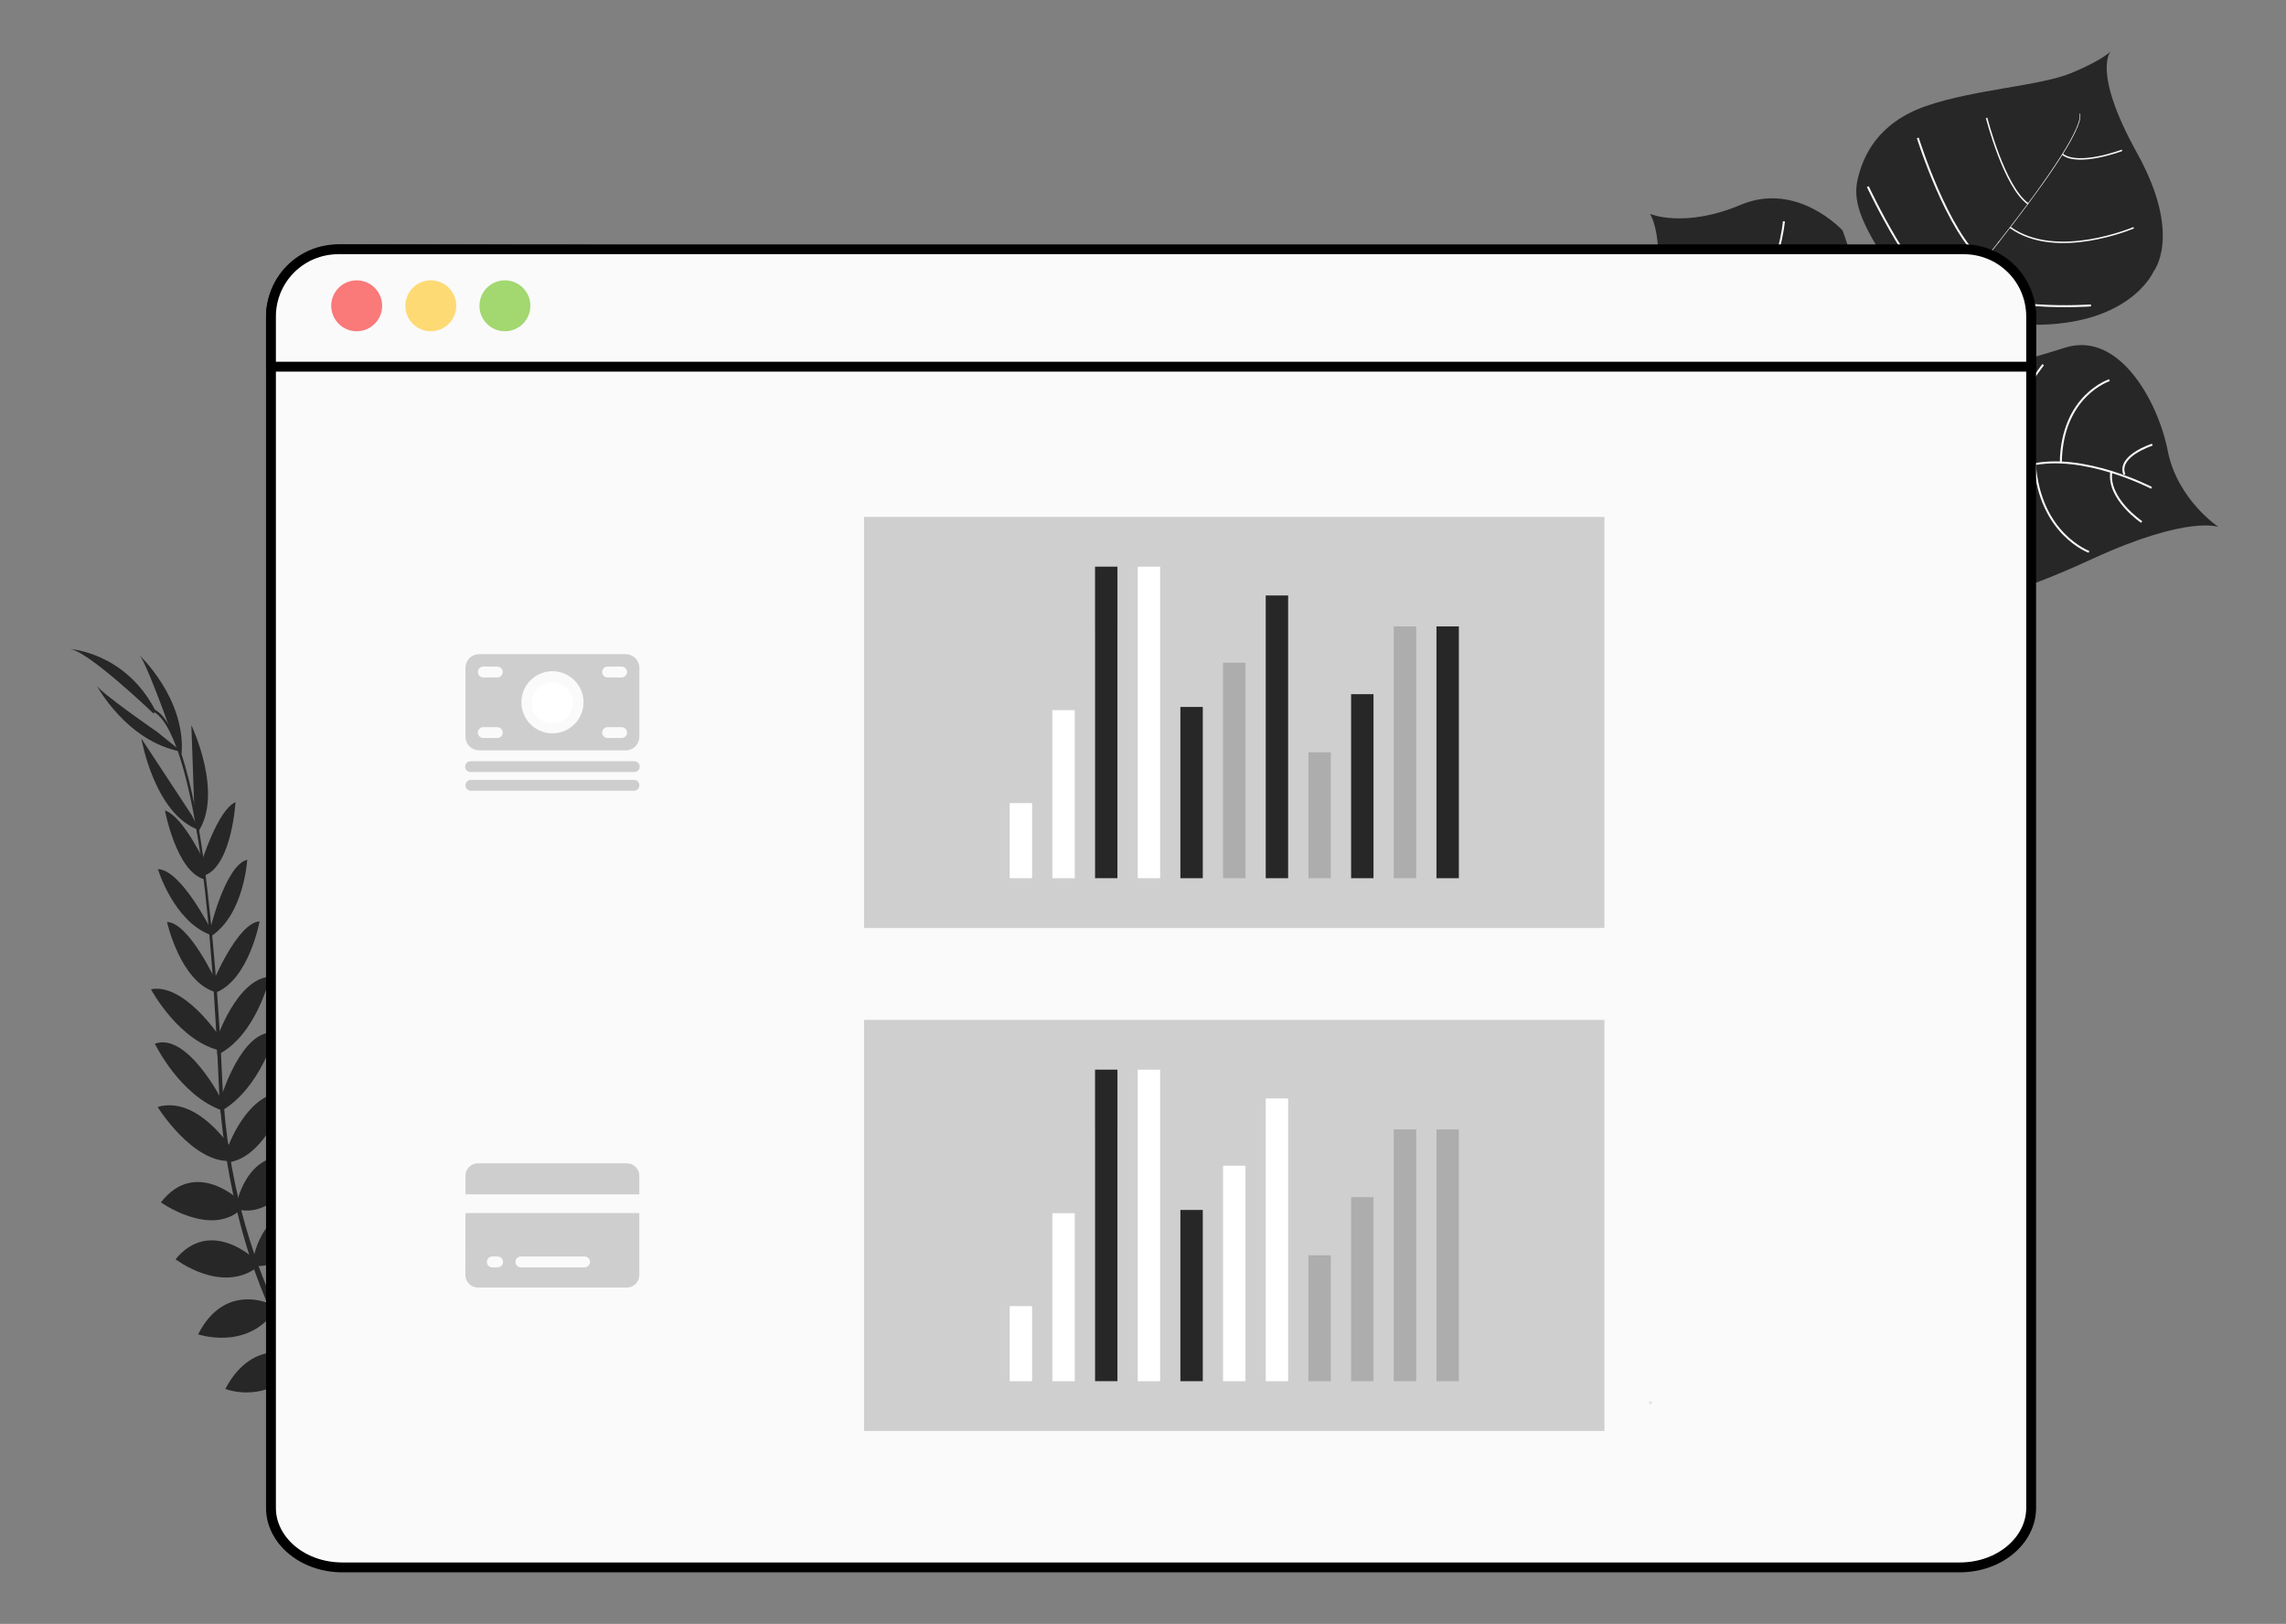 <svg width="1160" height="824" viewBox="0 0 1160 824" fill="none" xmlns="http://www.w3.org/2000/svg">
<rect x="0" y="0" width="1160" height="824" fill="#808080" stroke="none"/>
<g id="Frame 1">
<path id="Vector 59" d="M78 362.16C78 362.16 43.77 329.26 35 329.29C35 329.29 63.23 330.58 78.79 360.41L78 362.16Z" fill="#272727"/>
<g id="flower">
<path id="flower 2" d="M1125.79 267.42C1125.79 267.42 1110.56 261.23 1062.11 283.42C1013.66 305.61 1007.61 302.82 995.06 299.42C982.51 296.02 975.53 295.21 962.06 276.65C962.06 276.65 952.58 225.25 943.4 217.28C934.22 209.31 895.22 221.82 895.22 221.82C895.22 221.82 848.47 232.55 839.56 170.09C839.56 170.09 845.88 122.98 837.27 108.53C837.27 108.53 854.65 116.02 883.33 103.92C912.01 91.82 934.98 116.92 934.98 116.92C934.98 116.92 942.21 135.65 941.45 146.81C940.69 157.97 945.28 162.17 958.96 156.81C958.96 156.81 965.68 147.25 956.16 131.45C946.64 115.65 939.85 103.88 942.51 91.6C945.17 79.32 952.8 62.32 977.34 53.81C1001.88 45.3 1035.21 43.66 1051.21 37C1067.21 30.34 1071.08 26 1071.08 26C1071.08 26 1061.24 35.86 1084.43 77.68C1107.62 119.5 1092.84 137.68 1092.84 137.68C1092.84 137.68 1080.5 167.08 1026.03 164.68C1026.03 164.68 973.54 166.6 1002.16 188.86C1002.16 188.86 1020.48 185.13 1047.88 176.42C1075.28 167.71 1095.06 203.65 1099.97 228.66C1104.88 253.67 1125.79 267.42 1125.79 267.42Z" fill="#272727"/>
<g id="batang">
<path id="Vector" d="M1055.24 57.72L1055.52 57.65C1057.63 65.65 1034.17 97.65 1014.12 123.18L1013.88 123C1042.17 87.04 1056.86 63.86 1055.24 57.72Z" fill="#FAFAFA"/>
<path id="Vector 2" d="M1014.3 122.47L1014.42 122.8C998.42 143.16 978.25 167.46 962.13 185.46C960.6 187.18 959.07 188.98 957.6 190.82L957.14 190.45C958.62 188.6 960.14 186.79 961.69 185.07C977.81 167.08 998.29 142.83 1014.3 122.47Z" fill="#FAFAFA"/>
<path id="Vector 3" d="M957.53 189.96L957.85 190.51C928.51 227.14 926.57 284.02 926.5 284.51L920.31 277.37C920.41 276.87 927.98 226.85 957.53 189.96Z" fill="#FAFAFA"/>
<path id="Vector 4" d="M1091.76 247.55C1091.76 247.55 1057.16 229.55 1030.2 236.02C1003.24 242.49 942.53 213.21 942.53 213.21C942.53 213.21 916.76 202.74 911.53 190.8C911.53 190.8 893.84 172.11 892.83 162.42C891.82 152.73 874.61 128.42 863.38 127.49" stroke="#FAFAFA" stroke-miterlimit="10"/>
<path id="Vector 5" d="M1086.75 264.87C1086.75 264.87 1069.33 253.13 1071.35 239.45" stroke="#FAFAFA" stroke-miterlimit="10"/>
<path id="Vector 6" d="M1060.02 280.03C1060.02 280.03 1035.11 270.98 1032.6 235.51" stroke="#FAFAFA" stroke-miterlimit="10"/>
<path id="Vector 7" d="M1019.81 289.21C1019.81 289.21 996 269.45 1003.9 234.93" stroke="#FAFAFA" stroke-miterlimit="10"/>
<path id="Vector 8" d="M971.5 279.55C971.5 279.55 955.63 246.3 969.75 224.66" stroke="#FAFAFA" stroke-miterlimit="10"/>
<path id="Vector 9" d="M1092.16 225.63C1092.16 225.63 1074.16 231.35 1078.01 240.83" stroke="#FAFAFA" stroke-miterlimit="10"/>
<path id="Vector 10" d="M1070.41 192.92C1070.41 192.92 1046.3 200.57 1045.73 234.68" stroke="#FAFAFA" stroke-miterlimit="10"/>
<path id="Vector 11" d="M1036.79 185.05C1036.79 185.05 1014.85 212.14 1016.45 236.76" stroke="#FAFAFA" stroke-miterlimit="10"/>
<path id="Vector 12" d="M998.41 195.67C998.41 195.67 976.61 216.51 979.41 228.1" stroke="#FAFAFA" stroke-miterlimit="10"/>
<path id="Vector 13" d="M985.21 188.31C985.21 188.31 964.77 191.98 961.91 185.31" stroke="#FAFAFA" stroke-miterlimit="10"/>
<path id="Vector 14" d="M958.65 163.63C958.65 163.63 968.98 177.31 971.65 174.25" stroke="#FAFAFA" stroke-miterlimit="10"/>
<path id="Vector 15" d="M1061.03 154.98C1061.03 154.98 1009.5 158.72 997.84 143.19" stroke="#FAFAFA" stroke-miterlimit="10"/>
<path id="Vector 16" d="M947.81 94.71C947.81 94.71 971.99 146.61 989.54 153.22" stroke="#FAFAFA" stroke-miterlimit="10"/>
<path id="Vector 17" d="M973.17 69.99C973.17 69.99 988.02 117.73 1006.42 132.63" stroke="#FAFAFA" stroke-miterlimit="10"/>
<path id="Vector 18" d="M1082.71 115.55C1082.71 115.55 1043.53 132.37 1020 115.36" stroke="#FAFAFA" stroke-width="0.75" stroke-miterlimit="10"/>
<path id="Vector 19" d="M1008.08 59.81C1008.08 59.81 1017.03 94.91 1029.08 103.38" stroke="#FAFAFA" stroke-width="0.75" stroke-miterlimit="10"/>
<path id="Vector 20" d="M1076.8 76.28C1076.8 76.28 1054.8 84.61 1046.55 78.28" stroke="#FAFAFA" stroke-width="0.75" stroke-miterlimit="10"/>
<path id="Vector 21" d="M939.79 175.1C939.79 175.1 939.73 205.69 931.45 207.86" stroke="#FAFAFA" stroke-miterlimit="10"/>
<path id="Vector 22" d="M871.71 214.73C871.71 214.73 904.78 217.55 920.03 200.55" stroke="#FAFAFA" stroke-miterlimit="10"/>
<path id="Vector 23" d="M931.25 138.96C931.25 138.96 923.25 169.96 901.17 178.34" stroke="#FAFAFA" stroke-miterlimit="10"/>
<path id="Vector 24" d="M851.87 182.05C851.87 182.05 875.28 190.19 895.41 169.46" stroke="#FAFAFA" stroke-miterlimit="10"/>
<path id="Vector 25" d="M905.22 112.29C905.22 112.29 903.01 138.64 888.69 150.97" stroke="#FAFAFA" stroke-miterlimit="10"/>
<path id="Vector 26" d="M852.76 141.9C852.76 141.9 872.19 142.03 876.76 135.7" stroke="#FAFAFA" stroke-miterlimit="10"/>
</g>
</g>
<path id="Vector 27" d="M222.94 768.62C222.94 768.62 236.25 759.84 249.44 766.09C249.44 766.09 245.38 773.91 228.68 773.17L222.94 768.62Z" fill="#272727"/>
<path id="Vector 28" d="M221.31 769.09C221.31 769.09 217.26 784.55 227.41 795C227.41 795 233.52 788.64 227.46 773.07L221.31 769.09Z" fill="#272727"/>
<path id="Vector 29" d="M204.71 754.29C204.71 754.29 205.71 741.17 235.31 745.52C235.31 745.52 235.45 753.98 225.05 757.99C214.65 762 209.9 758.62 204.71 754.29Z" fill="#272727"/>
<path id="Vector 30" d="M202.89 754.2C202.89 754.2 190.37 758.2 201.53 785.99C201.53 785.99 209.79 784.15 211.25 773.1C212.71 762.05 208.32 758.22 202.89 754.2Z" fill="#272727"/>
<path id="Vector 31" d="M186.12 735.55C186.12 735.55 184.43 713.97 214.69 716.19C214.69 716.19 216.84 735.72 191.47 740.74L186.12 735.55Z" fill="#272727"/>
<path id="Vector 32" d="M166.13 711.23C166.13 711.23 170.27 686.78 200.52 694.07C200.52 694.07 200.64 715.21 171.06 717.07L166.13 711.23Z" fill="#272727"/>
<path id="Vector 33" d="M151.51 686.05C151.51 686.05 158.51 662.17 188.43 669.36C188.43 669.36 181.3 690.78 153.5 690.45L151.51 686.05Z" fill="#272727"/>
<path id="Vector 34" d="M137.63 661.45C137.63 661.45 144.42 636.73 173.35 644.15C173.35 644.15 163.69 667.64 139.53 665.66L137.63 661.45Z" fill="#272727"/>
<path id="Vector 35" d="M128.68 638.08C128.68 638.08 133.9 607.85 160.88 614.54C160.88 614.54 153.04 642.04 130.67 642.48L128.68 638.08Z" fill="#272727"/>
<path id="Vector 36" d="M120.29 609.85C120.29 609.85 126.56 579.38 153.83 588.24C153.83 588.24 143.12 617.04 122.19 614.06L120.29 609.85Z" fill="#272727"/>
<path id="Vector 37" d="M115.1 583.55C115.1 583.55 125.04 553.07 146.15 553.9C146.15 553.9 135.98 586.09 116.86 589.66L115.1 583.55Z" fill="#272727"/>
<path id="Vector 38" d="M111.8 557.94C111.8 557.94 122.62 521.25 139.8 524.09C139.8 524.09 132.31 552.09 112.41 563.66L111.8 557.94Z" fill="#272727"/>
<path id="Vector 39" d="M109.92 527.32C109.92 527.32 120.07 496.75 137.03 495.55C137.03 495.55 130.12 525.63 110.3 535.28L109.92 527.32Z" fill="#272727"/>
<path id="Vector 40" d="M107.87 498.81C107.87 498.81 120.53 468.2 131.73 467.51C131.73 467.51 126.24 497.65 108.99 503.83L107.87 498.81Z" fill="#272727"/>
<path id="Vector 41" d="M106.46 472.26C106.46 472.26 114.24 439.02 125.46 436.26C125.46 436.26 123.93 463.44 107.61 474.74L106.46 472.26Z" fill="#272727"/>
<path id="Vector 42" d="M102.26 437.55C102.26 437.55 110.44 411.06 119.5 407.02C119.5 407.02 117.71 438.25 104.36 444.02L102.26 437.55Z" fill="#272727"/>
<path id="Vector 43" d="M98.75 414.69L97.1 367.98C97.1 367.98 114.02 403.24 100 422.93L98.75 414.69Z" fill="#272727"/>
<path id="Vector 44" d="M85.67 368.27C85.67 368.27 73.47 334.16 70.54 332.27C70.54 332.27 94.47 354.4 92.13 382.87L85.67 368.27Z" fill="#272727"/>
<path id="Vector 45" d="M185.3 735.44C185.3 735.44 163.84 732.63 164.48 762.96C164.48 762.96 183.88 766.12 190.21 741.04L185.3 735.44Z" fill="#272727"/>
<path id="Vector 46" d="M165.11 710.42C165.11 710.42 140.31 710.33 142.33 741.42C142.33 741.42 163.14 745.14 170.01 716.32L165.11 710.42Z" fill="#272727"/>
<path id="Vector 47" d="M151.27 688.06C151.27 688.06 128.76 677.55 114.35 704.75C114.35 704.75 135.15 713.54 153.26 692.46L151.27 688.06Z" fill="#272727"/>
<path id="Vector 48" d="M137.13 661.68C137.13 661.68 114.08 650.44 100.54 677.07C100.54 677.07 124.54 685.33 139.03 665.89L137.13 661.68Z" fill="#272727"/>
<path id="Vector 49" d="M128.97 638.74C128.97 638.74 106.79 617.54 89.08 638.98C89.08 638.98 111.75 656.42 129.99 643.46L128.97 638.74Z" fill="#272727"/>
<path id="Vector 50" d="M121.55 609.13C121.55 609.13 99.23 587.45 81.66 610.13C81.66 610.13 106.72 627.91 122.34 613.68L121.55 609.13Z" fill="#272727"/>
<path id="Vector 51" d="M117.41 582.71C117.41 582.71 100.22 555.71 79.97 561.71C79.97 561.71 97.81 590.37 117.22 589.09L117.41 582.71Z" fill="#272727"/>
<path id="Vector 52" d="M112.31 557.77C112.31 557.77 94.96 523.68 78.59 529.6C78.59 529.6 91.08 555.8 112.75 563.5L112.31 557.77Z" fill="#272727"/>
<path id="Vector 53" d="M111.11 525.55C111.11 525.55 93.3 498.71 76.61 501.99C76.61 501.99 91.17 529.2 112.84 533.31L111.11 525.55Z" fill="#272727"/>
<path id="Vector 54" d="M109.75 498.21C109.75 498.21 95.95 468.1 84.75 467.84C84.75 467.84 91.38 497.74 108.85 503.27L109.75 498.21Z" fill="#272727"/>
<path id="Vector 55" d="M107.02 471.6C107.02 471.6 91.67 441.11 80.14 441.05C80.14 441.05 88 467.12 106.5 474.29L107.02 471.6Z" fill="#272727"/>
<path id="Vector 56" d="M104.71 439.39C104.71 439.39 93.23 414.15 83.71 411.29C83.71 411.29 89.45 442.05 103.43 446.08L104.71 439.39Z" fill="#272727"/>
<path id="Vector 57" d="M97.41 413.81L71.74 374.74C71.74 374.74 78.31 413.28 101.13 421.26L97.41 413.81Z" fill="#272727"/>
<path id="Vector 62" d="M258.09 792.55C257.76 792.4 224.6 777.6 190.17 742.27C170.011 721.591 153.253 697.851 140.52 671.93C124.61 639.55 114.91 599.74 111.66 561.05L113.66 561.97C120.97 648.81 160.5 708.18 191.94 740.47C226.03 775.47 258.82 790.14 259.15 790.28L258.09 792.55Z" fill="#272727"/>
<path id="Vector 58" d="M79.78 371.42C79.78 371.42 49.97 350.84 48.89 347.55C48.89 347.55 64.1 376.38 92.21 381.46L79.78 371.42Z" fill="#272727"/>
<path id="Vector 60" d="M104.41 444.27L103.16 444.43C96.73 394.08 87.35 364.33 76.75 360.65L77.17 359.46C88.41 363.36 97.79 392.69 104.41 444.27Z" fill="#272727"/>
<path id="Vector 63" d="M994.354 128.5L994.361 128.5C1014.64 128.491 1030.68 143.984 1030.68 160.39V765.23C1030.68 781.462 1014.87 795.34 994.4 795.34H173.77C153.31 795.34 137.5 781.443 137.5 765.23V160.39C137.5 143.828 153.672 126.502 173.767 126.5C173.768 126.5 173.769 126.5 173.77 126.5L994.354 128.5Z" fill="#FAFAFA" stroke="black" stroke-width="5"/>
<path id="Vector 64" d="M996.57 126.5L996.572 126.5C1001.05 126.496 1005.48 127.375 1009.63 129.086C1013.76 130.796 1017.52 133.305 1020.68 136.469C1023.85 139.633 1026.37 143.391 1028.08 147.525C1029.8 151.661 1030.68 156.094 1030.68 160.57V186.07H137.5V160.57C137.5 151.534 141.09 142.868 147.479 136.479C153.868 130.09 162.534 126.5 171.57 126.5L996.57 126.5Z" fill="#FAFAFA" stroke="black" stroke-width="5"/>
<path id="Vector 61" d="M113.83 564.65L111.95 564.81C111.55 560.11 111.25 555.3 111.04 550.51C109.25 508.83 106.46 470.57 102.8 441.88L103.89 440.54C107.56 469.27 111.13 508.7 112.89 550.42C113.14 555.19 113.41 559.97 113.83 564.65Z" fill="#272727"/>
<path id="Vector 65" opacity="0.8" d="M181 168.09C188.136 168.09 193.92 162.306 193.92 155.17C193.92 148.034 188.136 142.25 181 142.25C173.864 142.25 168.08 148.034 168.08 155.17C168.08 162.306 173.864 168.09 181 168.09Z" fill="#FA5959"/>
<path id="Vector 66" opacity="0.8" d="M218.61 168.09C225.746 168.09 231.53 162.306 231.53 155.17C231.53 148.034 225.746 142.25 218.61 142.25C211.475 142.25 205.69 148.034 205.69 155.17C205.69 162.306 211.475 168.09 218.61 168.09Z" fill="#FED253"/>
<path id="Vector 67" opacity="0.8" d="M256.21 168.09C263.346 168.09 269.13 162.306 269.13 155.17C269.13 148.034 263.346 142.25 256.21 142.25C249.074 142.25 243.29 148.034 243.29 155.17C243.29 162.306 249.074 168.09 256.21 168.09Z" fill="#8CCF4D"/>
<path id="Vector 68" d="M837.51 712.66C838.002 712.66 838.4 712.262 838.4 711.77C838.4 711.278 838.002 710.88 837.51 710.88C837.019 710.88 836.62 711.278 836.62 711.77C836.62 712.262 837.019 712.66 837.51 712.66Z" fill="#E6E8EC"/>
<path id="Vector 69" d="M321.68 386.27H238.95C238.574 386.247 238.198 386.302 237.844 386.43C237.49 386.558 237.166 386.758 236.892 387.016C236.618 387.274 236.4 387.585 236.25 387.931C236.101 388.276 236.024 388.649 236.024 389.025C236.024 389.401 236.101 389.774 236.25 390.119C236.4 390.465 236.618 390.776 236.892 391.034C237.166 391.293 237.49 391.492 237.844 391.62C238.198 391.748 238.574 391.803 238.95 391.78H321.68C322.056 391.803 322.432 391.748 322.786 391.62C323.14 391.492 323.464 391.293 323.738 391.034C324.012 390.776 324.231 390.465 324.38 390.119C324.529 389.774 324.606 389.401 324.606 389.025C324.606 388.649 324.529 388.276 324.38 387.931C324.231 387.585 324.012 387.274 323.738 387.016C323.464 386.758 323.14 386.558 322.786 386.43C322.432 386.302 322.056 386.247 321.68 386.27ZM321.68 395.72H238.95C238.218 395.72 237.516 396.011 236.998 396.528C236.481 397.046 236.19 397.748 236.19 398.48C236.19 399.212 236.481 399.914 236.998 400.432C237.516 400.949 238.218 401.24 238.95 401.24H321.68C322.412 401.24 323.114 400.949 323.632 400.432C324.149 399.914 324.44 399.212 324.44 398.48C324.44 397.748 324.149 397.046 323.632 396.528C323.114 396.011 322.412 395.72 321.68 395.72ZM317.53 331.94H243.11C241.277 331.943 239.52 332.671 238.223 333.966C236.926 335.261 236.195 337.017 236.19 338.85V373.85C236.195 375.683 236.926 377.439 238.223 378.734C239.52 380.029 241.277 380.757 243.11 380.76H317.53C319.361 380.755 321.116 380.025 322.41 378.73C323.705 377.436 324.435 375.681 324.44 373.85V338.85C324.435 337.019 323.705 335.264 322.41 333.97C321.116 332.675 319.361 331.945 317.53 331.94ZM252.34 374.49H245.25C244.518 374.49 243.816 374.199 243.298 373.682C242.781 373.164 242.49 372.462 242.49 371.73C242.49 370.998 242.781 370.296 243.298 369.778C243.816 369.261 244.518 368.97 245.25 368.97H252.34C253.072 368.97 253.774 369.261 254.292 369.778C254.809 370.296 255.1 370.998 255.1 371.73C255.1 372.462 254.809 373.164 254.292 373.682C253.774 374.199 253.072 374.49 252.34 374.49ZM252.34 343.76H245.25C244.518 343.76 243.816 343.469 243.298 342.952C242.781 342.434 242.49 341.732 242.49 341C242.49 340.268 242.781 339.566 243.298 339.048C243.816 338.531 244.518 338.24 245.25 338.24H252.34C253.072 338.24 253.774 338.531 254.292 339.048C254.809 339.566 255.1 340.268 255.1 341C255.1 341.732 254.809 342.434 254.292 342.952C253.774 343.469 253.072 343.76 252.34 343.76ZM280.34 372.12C277.223 372.12 274.176 371.196 271.584 369.464C268.993 367.732 266.973 365.271 265.78 362.391C264.587 359.511 264.275 356.343 264.883 353.285C265.491 350.228 266.992 347.42 269.196 345.216C271.4 343.012 274.208 341.511 277.265 340.903C280.323 340.295 283.491 340.607 286.371 341.8C289.251 342.993 291.712 345.012 293.444 347.604C295.176 350.196 296.1 353.243 296.1 356.36C296.095 360.542 294.43 364.55 291.471 367.505C288.512 370.46 284.502 372.12 280.32 372.12H280.34ZM315.41 374.49H308.32C307.588 374.49 306.886 374.199 306.368 373.682C305.851 373.164 305.56 372.462 305.56 371.73C305.56 370.998 305.851 370.296 306.368 369.778C306.886 369.261 307.588 368.97 308.32 368.97H315.41C316.142 368.97 316.844 369.261 317.362 369.778C317.879 370.296 318.17 370.998 318.17 371.73C318.17 372.462 317.879 373.164 317.362 373.682C316.844 374.199 316.142 374.49 315.41 374.49ZM315.41 343.76H308.32C307.588 343.76 306.886 343.469 306.368 342.952C305.851 342.434 305.56 341.732 305.56 341C305.56 340.268 305.851 339.566 306.368 339.048C306.886 338.531 307.588 338.24 308.32 338.24H315.41C316.142 338.24 316.844 338.531 317.362 339.048C317.879 339.566 318.17 340.268 318.17 341C318.17 341.732 317.879 342.434 317.362 342.952C316.844 343.469 316.142 343.76 315.41 343.76Z" fill="#CECECE"/>
<path id="Vector 70" d="M280.32 367.18C286.086 367.18 290.76 362.506 290.76 356.74C290.76 350.974 286.086 346.3 280.32 346.3C274.554 346.3 269.88 350.974 269.88 356.74C269.88 362.506 274.554 367.18 280.32 367.18Z" fill="white"/>
<path id="Vector 71" opacity="0.2" d="M814.16 262.29H438.47V470.87H814.16V262.29Z" fill="#272727"/>
<path id="Vector 72" opacity="0.2" d="M814.16 517.53H438.47V726.11H814.16V517.53Z" fill="#272727"/>
<path id="Vector 73" d="M523.72 407.53H512.35V445.63H523.72V407.53Z" fill="white"/>
<path id="Vector 74" d="M545.37 360.36H534V445.63H545.37V360.36Z" fill="white"/>
<path id="Vector 75" d="M567.03 317.86H555.66V445.63H567.03V317.86Z" fill="#DFE3EF"/>
<path id="Vector 76" d="M588.69 287.54H577.32V445.63H588.69V287.54Z" fill="white"/>
<path id="Vector 77" d="M567.03 287.54H555.66V445.63H567.03V287.54Z" fill="#272727"/>
<path id="Vector 78" d="M610.34 358.73H598.97V445.63H610.34V358.73Z" fill="#272727"/>
<path id="Vector 79" opacity="0.2" d="M632 336.27H620.63V445.63H632V336.27Z" fill="#272727"/>
<path id="Vector 80" d="M653.65 302.16H642.28V445.63H653.65V302.16Z" fill="#272727"/>
<path id="Vector 81" opacity="0.2" d="M675.31 381.74H663.94V445.63H675.31V381.74Z" fill="#272727"/>
<path id="Vector 82" d="M696.97 352.24H685.6V445.63H696.97V352.24Z" fill="#272727"/>
<path id="Vector 83" opacity="0.2" d="M718.62 317.86H707.25V445.63H718.62V317.86Z" fill="#272727"/>
<path id="Vector 84" d="M740.28 317.86H728.91V445.63H740.28V317.86Z" fill="#272727"/>
<path id="Vector 85" d="M324.41 596.6C324.405 594.931 323.739 593.331 322.559 592.151C321.379 590.971 319.779 590.305 318.11 590.3H242.5C240.83 590.305 239.229 590.97 238.047 592.15C236.866 593.33 236.198 594.93 236.19 596.6V606.06H324.41V596.6ZM236.16 647.03C236.165 648.702 236.832 650.304 238.014 651.486C239.196 652.668 240.798 653.335 242.47 653.34H318.11C319.781 653.335 321.382 652.668 322.562 651.485C323.743 650.303 324.407 648.701 324.41 647.03V615.55H236.19L236.16 647.03ZM264.16 637.58H296.47C296.846 637.557 297.222 637.612 297.576 637.74C297.93 637.868 298.254 638.067 298.528 638.325C298.802 638.584 299.02 638.895 299.17 639.241C299.319 639.586 299.396 639.959 299.396 640.335C299.396 640.711 299.319 641.084 299.17 641.429C299.02 641.775 298.802 642.086 298.528 642.344C298.254 642.603 297.93 642.802 297.576 642.93C297.222 643.058 296.846 643.113 296.47 643.09H264.16C263.458 643.048 262.799 642.739 262.317 642.227C261.835 641.715 261.566 641.038 261.566 640.335C261.566 639.632 261.835 638.955 262.317 638.443C262.799 637.931 263.458 637.622 264.16 637.58ZM249.98 637.58H252.34C252.716 637.557 253.092 637.612 253.446 637.74C253.8 637.868 254.124 638.067 254.398 638.325C254.672 638.584 254.891 638.895 255.04 639.241C255.189 639.586 255.266 639.959 255.266 640.335C255.266 640.711 255.189 641.084 255.04 641.429C254.891 641.775 254.672 642.086 254.398 642.344C254.124 642.603 253.8 642.802 253.446 642.93C253.092 643.058 252.716 643.113 252.34 643.09H249.98C249.604 643.113 249.228 643.058 248.874 642.93C248.52 642.802 248.196 642.603 247.922 642.344C247.648 642.086 247.429 641.775 247.28 641.429C247.131 641.084 247.054 640.711 247.054 640.335C247.054 639.959 247.131 639.586 247.28 639.241C247.429 638.895 247.648 638.584 247.922 638.325C248.196 638.067 248.52 637.868 248.874 637.74C249.228 637.612 249.604 637.557 249.98 637.58Z" fill="#CECECE"/>
<path id="Vector 86" d="M523.72 662.76H512.35V700.86H523.72V662.76Z" fill="white"/>
<path id="Vector 87" d="M545.37 615.59H534V700.86H545.37V615.59Z" fill="white"/>
<path id="Vector 88" d="M567.03 573.09H555.66V700.86H567.03V573.09Z" fill="#DFE3EF"/>
<path id="Vector 89" d="M588.69 542.77H577.32V700.86H588.69V542.77Z" fill="white"/>
<path id="Vector 90" d="M567.03 542.77H555.66V700.86H567.03V542.77Z" fill="#272727"/>
<path id="Vector 91" d="M610.34 613.96H598.97V700.86H610.34V613.96Z" fill="#272727"/>
<path id="Vector 92" d="M632 591.5H620.63V700.86H632V591.5Z" fill="white"/>
<path id="Vector 93" d="M653.65 557.39H642.28V700.86H653.65V557.39Z" fill="white"/>
<path id="Vector 94" opacity="0.2" d="M675.31 636.97H663.94V700.86H675.31V636.97Z" fill="#272727"/>
<path id="Vector 95" opacity="0.2" d="M696.97 607.47H685.6V700.86H696.97V607.47Z" fill="#272727"/>
<path id="Vector 96" opacity="0.2" d="M718.62 573.09H707.25V700.86H718.62V573.09Z" fill="#272727"/>
<path id="Vector 97" opacity="0.2" d="M740.28 573.09H728.91V700.86H740.28V573.09Z" fill="#272727"/>
</g>
</svg>

